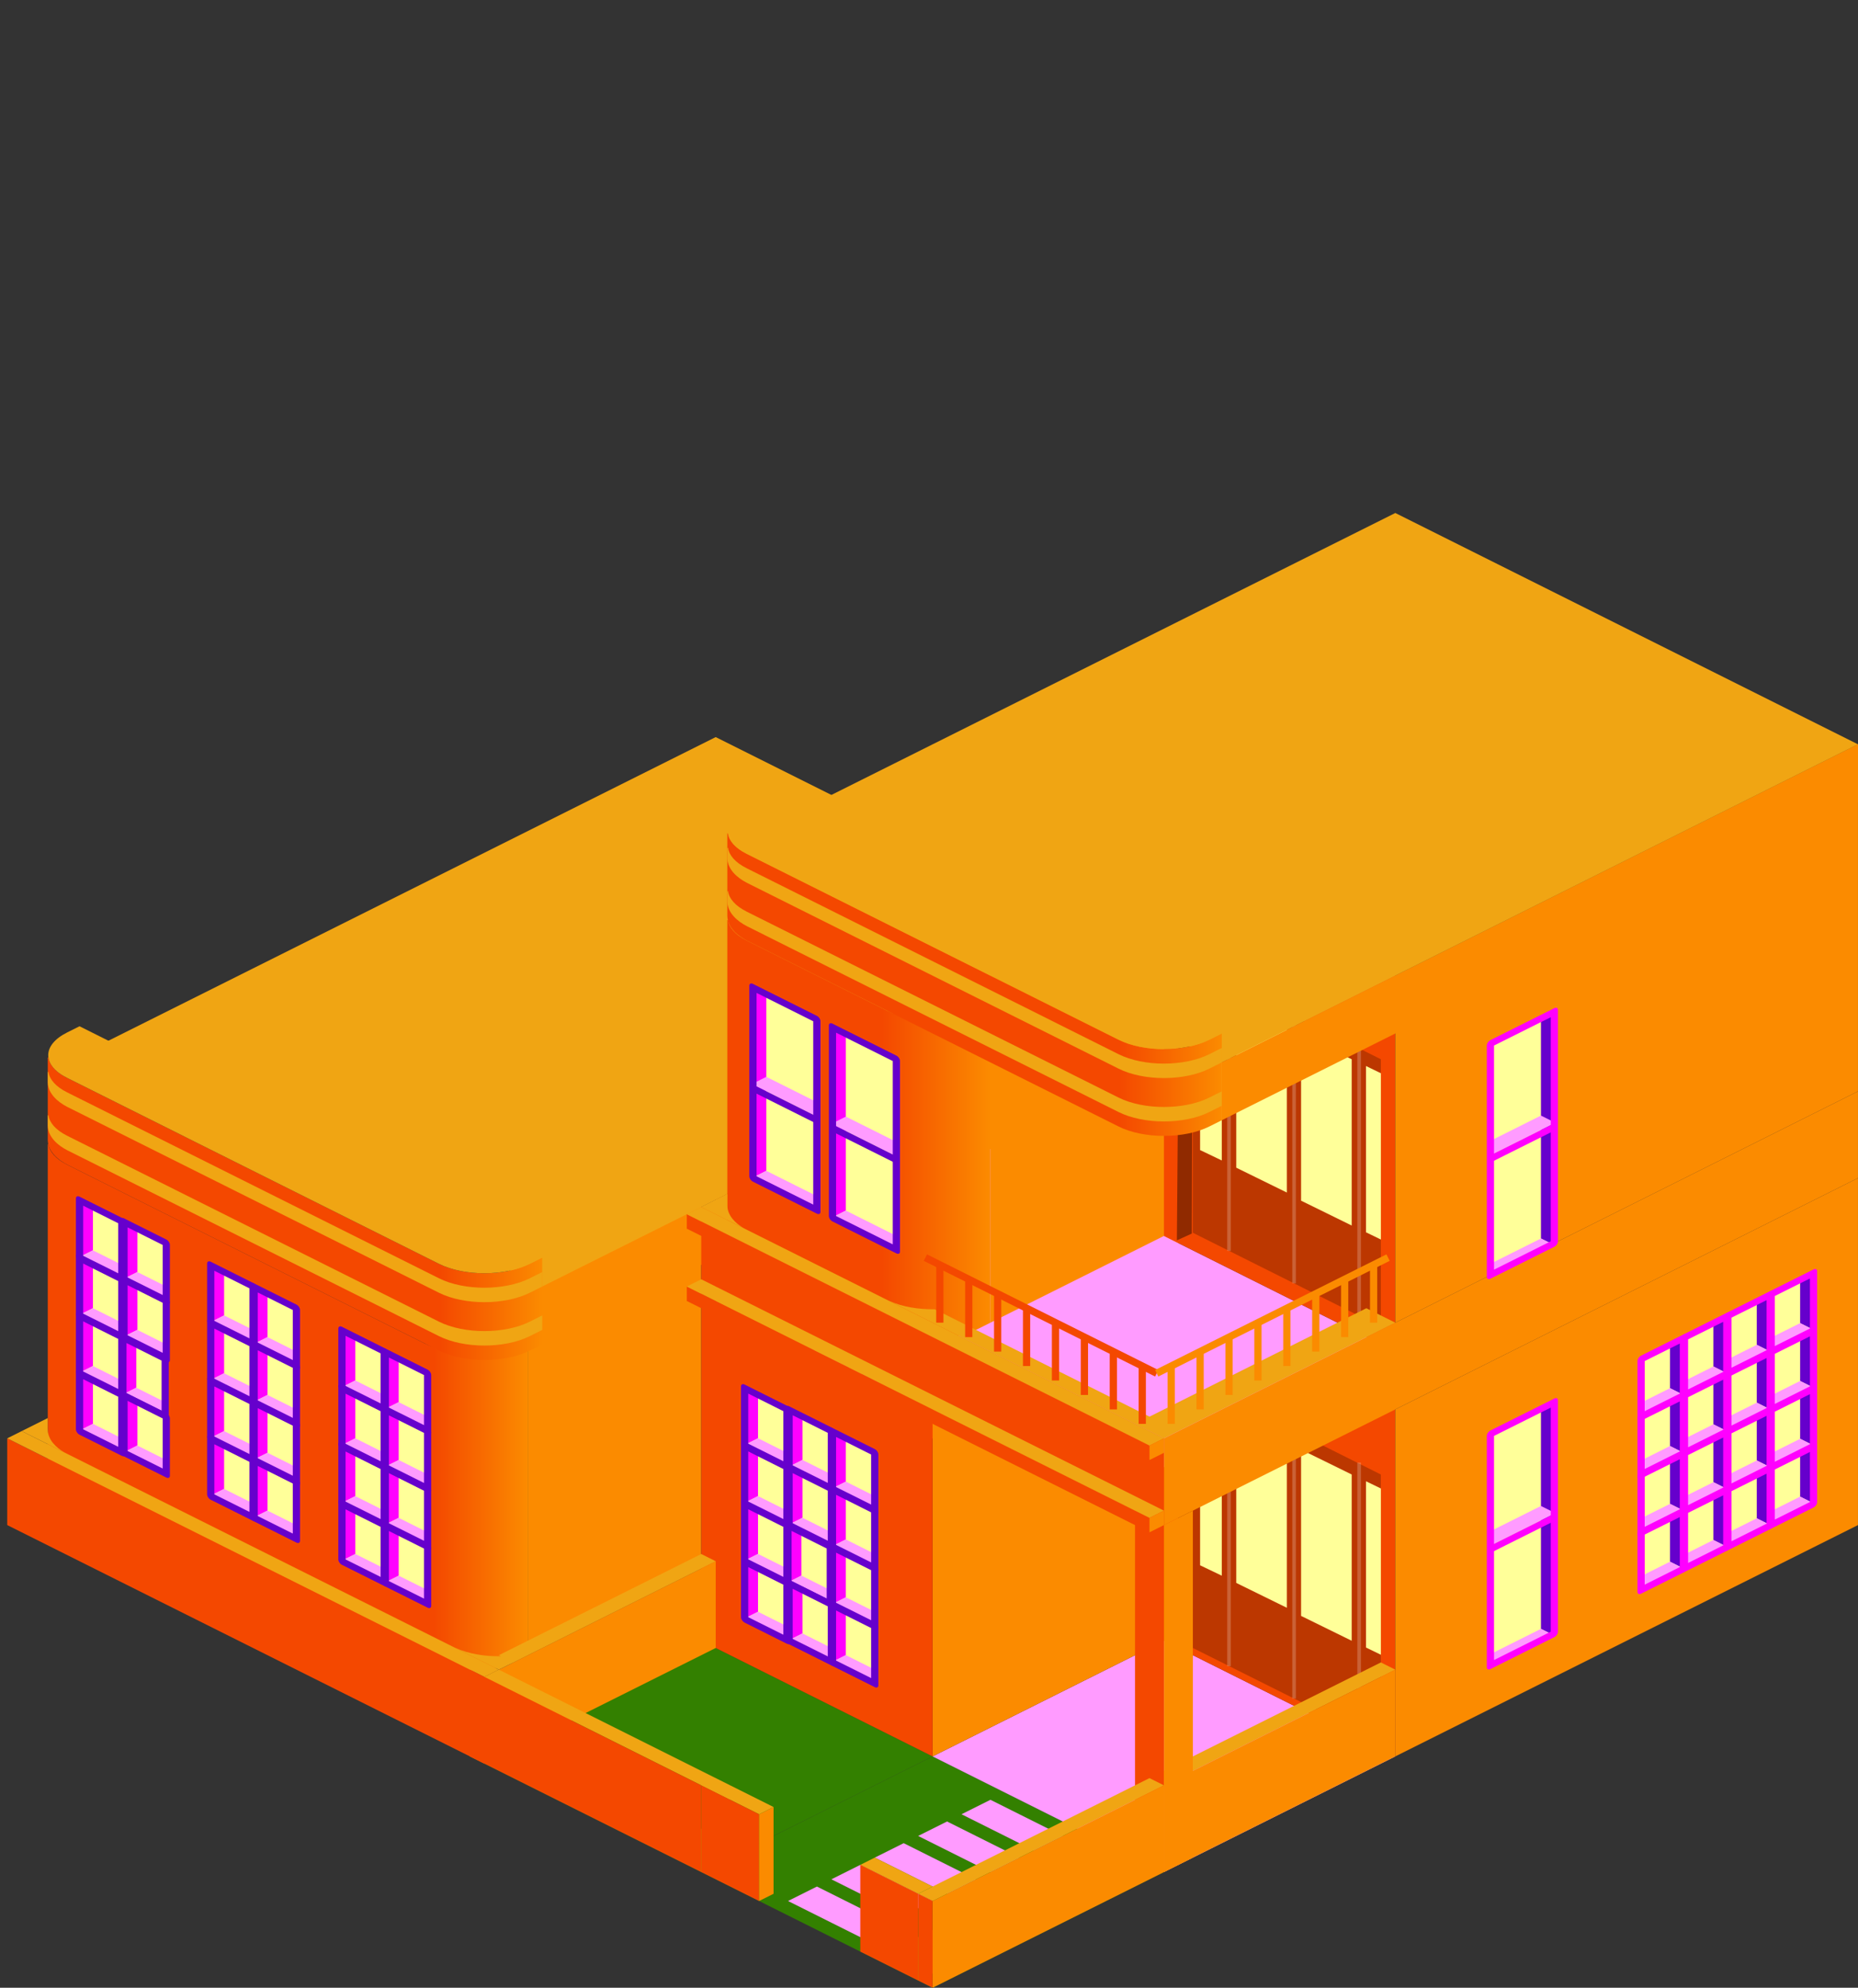 <?xml version="1.0" encoding="UTF-8" standalone="no"?>
<svg
   xmlns:dc="http://purl.org/dc/elements/1.1/"
   xmlns:cc="http://creativecommons.org/ns#"
   xmlns:rdf="http://www.w3.org/1999/02/22-rdf-syntax-ns#"
   xmlns:svg="http://www.w3.org/2000/svg"
   xmlns="http://www.w3.org/2000/svg"
   xmlns:xlink="http://www.w3.org/1999/xlink"
   xmlns:sodipodi="http://sodipodi.sourceforge.net/DTD/sodipodi-0.dtd"
   xmlns:inkscape="http://www.inkscape.org/namespaces/inkscape"
   width="257.003"
   height="274.96"
   viewBox="0 0 257.003 274.96"
   id="svg2"
   version="1.1"
   inkscape:version="1.0.1 (c497b03c, 2020-09-10)"
   sodipodi:docname="1x1-art-deco.svg">
  <rect x="0" y="0" width="257.003" height="274.96" fill="#333333" stroke="none"/>
  <defs
     id="defs4">
    <linearGradient
       id="linearGradient72268">
      <stop
         id="stop72270"
         offset="0"
         style="stop-color:#000000;stop-opacity:0;" />
      <stop
         style="stop-color:#000000;stop-opacity:0;"
         offset="0.625"
         id="stop72276" />
      <stop
         id="stop72272"
         offset="1"
         style="stop-color:#000000;stop-opacity:0.404;" />
    </linearGradient>
    <linearGradient
       inkscape:collect="always"
       xlink:href="#linearGradient2262"
       id="linearGradient8667"
       gradientUnits="userSpaceOnUse"
       gradientTransform="translate(-2e-5,40)"
       x1="-694.12"
       y1="793.466"
       x2="-681.12"
       y2="793.466" />
    <linearGradient
       inkscape:collect="always"
       id="linearGradient2262">
      <stop
         style="stop-color:#f44800;stop-opacity:1;"
         offset="0"
         id="stop2258" />
      <stop
         style="stop-color:#fb8b00;stop-opacity:1"
         offset="1"
         id="stop2260" />
    </linearGradient>
    <linearGradient
       inkscape:collect="always"
       xlink:href="#linearGradient2262"
       id="linearGradient8669"
       gradientUnits="userSpaceOnUse"
       gradientTransform="translate(838.12,-369.466)"
       x1="-693.307"
       y1="792.351"
       x2="-679.12"
       y2="792.351" />
    <linearGradient
       inkscape:collect="always"
       xlink:href="#linearGradient2262"
       id="linearGradient2314"
       gradientUnits="userSpaceOnUse"
       gradientTransform="translate(-2e-5,40)"
       x1="-726.12"
       y1="792.351"
       x2="-711.12"
       y2="792.351" />
    <linearGradient
       inkscape:collect="always"
       xlink:href="#linearGradient2262"
       id="linearGradient4500"
       gradientUnits="userSpaceOnUse"
       gradientTransform="translate(838.12,-369.466)"
       x1="-693.307"
       y1="792.351"
       x2="-679.12"
       y2="792.351" />
  </defs>
  <sodipodi:namedview
     id="base"
     pagecolor="#ffffff"
     bordercolor="#666666"
     borderopacity="1.0"
     inkscape:pageopacity="0.0"
     inkscape:pageshadow="2"
     inkscape:zoom="1.4142136"
     inkscape:cx="28.108848"
     inkscape:cy="166.02589"
     inkscape:document-units="px"
     inkscape:current-layer="g3860"
     showgrid="true"
     inkscape:window-width="1440"
     inkscape:window-height="855"
     inkscape:window-x="0"
     inkscape:window-y="23"
     inkscape:window-maximized="1"
     units="px"
     fit-margin-top="0"
     fit-margin-left="0"
     fit-margin-right="0"
     fit-margin-bottom="0"
     inkscape:document-rotation="0">
    <inkscape:grid
       type="xygrid"
       id="grid5326"
       originx="22"
       originy="-0.04" />
  </sodipodi:namedview>
  <g
     inkscape:label="Layer 1"
     inkscape:groupmode="layer"
     id="layer1"
     transform="translate(22,-777.362)">
    <g
       id="g5925"
       transform="translate(-323.118,413.971)">
      <g
         id="g3860"
         transform="translate(0,31.969)">
        <g
           id="g3788"
           transform="translate(61.499,-36.977)">
          <g
             id="g4267"
             transform="translate(-140.379,150.02)" />
        </g>
        <g
           transform="translate(-2.835,58.516)"
           id="g5034" />
        <path
           style="fill:none;fill-rule:evenodd;stroke:#f44800;stroke-width:1px;stroke-linecap:round;stroke-linejoin:miter;stroke-opacity:1"
           d="m 313.618,522.922 0,4"
           id="path4516"
           inkscape:connector-curvature="0" />
        <path
           inkscape:connector-curvature="0"
           id="path4518"
           d="m 313.618,534.422 0,4"
           style="fill:none;fill-rule:evenodd;stroke:#f44800;stroke-width:1px;stroke-linecap:round;stroke-linejoin:miter;stroke-opacity:1" />
        <g
           id="g1850"
           transform="translate(1325.721,-207.302)">
          <g
             id="g8503"
             transform="translate(-270.484,-94.782)">
            <path
               id="path8501"
               style="fill:url(#linearGradient8667);fill-opacity:1;stroke:none;stroke-width:0.718;stroke-opacity:1"
               d="m -747.512,791.783 v 43.436 c 0.032,1.589 1.436,2.748 2.676,3.389 l 49.434,24.719 c 3.481,1.74 9.086,1.74 12.566,0 l 1.717,-0.859 v -44 l -1.717,0.859 c -3.481,1.74 -9.086,1.74 -12.566,0 l -49.434,-24.719 c -1.579,-0.789 -2.433,-1.796 -2.58,-2.824 z"
               sodipodi:nodetypes="cccccccccccc" />
          </g>
          <path
             style="fill:#fb8b00;fill-opacity:1;stroke:none;stroke-width:1px;stroke-linecap:butt;stroke-linejoin:miter;stroke-opacity:1"
             d="m -951.603,767.684 24,-12 v -52 l -24,12 z"
             id="path8505"
             sodipodi:nodetypes="ccccc" />
          <g
             id="g8547"
             transform="translate(-94,31)">
            <path
               style="fill:#fb8b00;fill-opacity:1;stroke:none;stroke-width:1px;stroke-linecap:butt;stroke-linejoin:miter;stroke-opacity:1"
               d="m -855.603,685.684 1e-5,8 88,-44 v -8 z"
               id="path8533"
               sodipodi:nodetypes="ccccc" />
            <path
               style="fill:#f0a513;fill-opacity:1;stroke:none;stroke-width:1px;stroke-linecap:butt;stroke-linejoin:miter;stroke-opacity:1"
               d="m -919.603,653.684 64,32 88,-44 -64,-32 z"
               id="path8535"
               sodipodi:nodetypes="ccccc" />
            <g
               id="g8545"
               transform="translate(-176.484,-125.782)">
              <path
                 id="path8537"
                 style="fill:url(#linearGradient4500);fill-opacity:1;stroke:none;stroke-width:0.718;stroke-opacity:1"
                 d="m 90.607,410.316 v 11.436 c 0.032,1.589 1.436,2.748 2.676,3.389 l 51.434,25.719 c 3.481,1.74 9.086,1.74 12.566,0 L 159,450 v -12 l -1.717,0.859 c -3.481,1.74 -9.086,1.74 -12.566,0 L 93.283,413.141 c -1.579,-0.789 -2.433,-1.796 -2.58,-2.824 z"
                 transform="translate(-838.12,369.466)" />
              <path
                 id="path8539"
                 style="fill:#f0a513;fill-opacity:1;stroke:none;stroke-width:0.718;stroke-opacity:1"
                 d="m 95,406 -1.717,0.859 c -3.481,1.74 -3.481,4.541 0,6.281 l 51.434,25.719 c 3.481,1.74 9.086,1.74 12.566,0 L 159,438 Z"
                 transform="translate(-838.12,369.466)"
                 sodipodi:nodetypes="ccccccc" />
              <path
                 id="path8541"
                 style="fill:#f0a513;fill-opacity:1;stroke:none;stroke-width:0.718;stroke-opacity:1"
                 d="m -747.512,787.783 v 1.436 c 0.032,1.589 1.436,2.748 2.676,3.389 l 51.434,25.719 c 3.481,1.74 9.086,1.74 12.566,0 l 1.717,-0.859 v -2 l -1.717,0.859 c -3.481,1.74 -9.086,1.74 -12.566,0 l -51.434,-25.719 c -1.579,-0.789 -2.433,-1.796 -2.58,-2.824 z"
                 sodipodi:nodetypes="cccccccccccc" />
              <path
                 id="path8543"
                 style="fill:#f0a513;fill-opacity:1;stroke:none;stroke-width:0.718;stroke-opacity:1"
                 d="m -747.512,781.783 v 1.436 c 0.032,1.589 1.436,2.748 2.676,3.389 l 51.434,25.719 c 3.481,1.74 9.086,1.74 12.566,0 l 1.717,-0.859 v -2 l -1.717,0.859 c -3.481,1.74 -9.086,1.74 -12.566,0 l -51.434,-25.719 c -1.579,-0.789 -2.433,-1.796 -2.58,-2.824 z"
                 sodipodi:nodetypes="cccccccccccc" />
            </g>
          </g>
          <path
             style="fill:#fb8b00;fill-opacity:1;stroke:none;stroke-width:1px;stroke-linecap:butt;stroke-linejoin:miter;stroke-opacity:1"
             d="m -925.603,752.684 64,-32 v -48 l -64,32 z"
             id="path8549"
             sodipodi:nodetypes="ccccc" />
          <g
             id="g8603"
             transform="translate(-94,31)">
            <g
               id="g8601"
               transform="translate(0,-10)">
              <path
                 style="fill:#f44800;fill-opacity:1;stroke:none;stroke-width:1px;stroke-linecap:butt;stroke-linejoin:miter;stroke-opacity:1"
                 d="m -929.603,728.684 66,33 v -12 l -66,-33 z"
                 id="path8595"
                 sodipodi:nodetypes="ccccc" />
              <path
                 style="fill:#f0a513;fill-opacity:1;stroke:none;stroke-width:1px;stroke-linecap:butt;stroke-linejoin:miter;stroke-opacity:1"
                 d="m -929.603,716.684 66,33 2,-1 -66,-33 z"
                 id="path8597"
                 sodipodi:nodetypes="ccccc" />
            </g>
          </g>
          <path
             id="path8607"
             style="fill:#f0a513;fill-opacity:1;stroke:none;stroke-width:1px;stroke-linecap:butt;stroke-linejoin:miter;stroke-opacity:1"
             d="m -1018,734.883 -3.603,1.801 5.879,2.939 c -1.123,-0.67 -2.247,-1.724 -2.275,-3.143 z" />
          <g
             transform="matrix(1,-0.5,0,1,-2138.455,765.356)"
             id="g8623">
            <g
               id="g8621">
              <rect
                 y="561.75"
                 x="1226.01"
                 height="32"
                 width="8.842"
                 id="rect8609"
                 style="fill:#ffff99;fill-opacity:1;stroke:none" />
              <path
                 transform="matrix(1,0.5,0,1,742,297.844)"
                 inkscape:connector-curvature="0"
                 id="path8611"
                 d="m 493,49.839 -2,-1 v -30 l 2,-1 z"
                 style="fill:#6600cc;fill-opacity:1;stroke:none"
                 sodipodi:nodetypes="ccccc" />
              <path
                 sodipodi:nodetypes="ccccc"
                 transform="matrix(1,0.5,0,1,742,297.844)"
                 inkscape:connector-curvature="0"
                 id="path8613"
                 d="m 491,48.839 2,1 -9,4.5 v -2 z"
                 style="fill:#ff9bff;fill-opacity:1;stroke:none" />
              <path
                 sodipodi:nodetypes="ccccc"
                 style="fill:#ff9bff;fill-opacity:1;stroke:none"
                 d="m 1233,575.182 2,2 -9,3e-5 v -2 z"
                 id="path8615"
                 inkscape:connector-curvature="0" />
              <rect
                 style="fill:none;stroke:#ff00ff;stroke-width:1;stroke-linecap:round;stroke-linejoin:round;stroke-miterlimit:4;stroke-dasharray:none;stroke-opacity:1"
                 id="rect8617"
                 width="8.842"
                 height="32"
                 x="1226.01"
                 y="561.75" />
              <path
                 style="fill:#ff00ff;fill-opacity:1;stroke:none"
                 d="m 493,32.839 v 1 l -9,4.5 v -1 z"
                 id="path8619"
                 inkscape:connector-curvature="0"
                 transform="matrix(1,0.5,0,1,742,297.844)"
                 sodipodi:nodetypes="ccccc" />
            </g>
          </g>
          <path
             style="fill:#338000;fill-opacity:1;fill-rule:evenodd;stroke:none;stroke-width:1px;stroke-linecap:butt;stroke-linejoin:miter;stroke-opacity:1"
             d="m -959.603,781.684 32,16 32,-16 -32,-16 z"
             id="path5333-5-0"
             inkscape:connector-curvature="0"
             sodipodi:nodetypes="cccc" />
          <path
             style="fill:#338000;fill-opacity:1;fill-rule:evenodd;stroke:none;stroke-width:1px;stroke-linecap:butt;stroke-linejoin:miter;stroke-opacity:1"
             d="m -927.603,797.684 32,16 32,-16 -32,-16 z"
             id="path4545"
             inkscape:connector-curvature="0"
             sodipodi:nodetypes="cccc" />
          <path
             style="fill:#ff9bff;fill-opacity:1;fill-rule:evenodd;stroke:none;stroke-width:1px;stroke-linecap:butt;stroke-linejoin:miter;stroke-opacity:1"
             d="m -895.603,781.684 32,16 32,-16 -32,-16 z"
             id="path4547"
             inkscape:connector-curvature="0"
             sodipodi:nodetypes="cccc" />
          <path
             style="fill:#ff9bff;fill-opacity:1;stroke:none;stroke-width:1px;stroke-linecap:butt;stroke-linejoin:miter;stroke-opacity:1"
             d="m -911.603,799.684 10,5 -4,2 -10,-5 z"
             id="path4554"
             sodipodi:nodetypes="ccccc" />
          <path
             style="fill:#ff9bff;fill-opacity:1;stroke:none;stroke-width:1px;stroke-linecap:butt;stroke-linejoin:miter;stroke-opacity:1"
             d="m -905.603,796.684 10,5 -4,2 -10,-5 z"
             id="path4556"
             sodipodi:nodetypes="ccccc" />
          <path
             style="fill:#ff9bff;fill-opacity:1;stroke:none;stroke-width:1px;stroke-linecap:butt;stroke-linejoin:miter;stroke-opacity:1"
             d="m -899.603,793.684 10,5 -4,2 -10,-5 z"
             id="path4558"
             sodipodi:nodetypes="ccccc" />
          <path
             style="fill:#ff9bff;fill-opacity:1;stroke:none;stroke-width:1px;stroke-linecap:butt;stroke-linejoin:miter;stroke-opacity:1"
             d="m -893.603,790.684 10,5 -4,2 -10,-5 z"
             id="path4560"
             sodipodi:nodetypes="ccccc" />
          <path
             style="fill:#ff9bff;fill-opacity:1;stroke:none;stroke-width:1px;stroke-linecap:butt;stroke-linejoin:miter;stroke-opacity:1"
             d="m -887.603,787.684 10,5 -4,2 -10,-5 z"
             id="path4562"
             sodipodi:nodetypes="ccccc" />
          <path
             style="fill:#fb8b00;fill-opacity:1;stroke:none;stroke-width:1px;stroke-linecap:butt;stroke-linejoin:miter;stroke-opacity:1"
             d="m -895.603,781.684 32,-16 v -48 l -32,16 z"
             id="path205" />
          <path
             style="fill:#f44800;fill-opacity:1;stroke:none;stroke-width:1px;stroke-linecap:butt;stroke-linejoin:miter;stroke-opacity:1"
             d="m -831.603,781.684 -32,-16 v -48 l 32,16 z"
             id="path207" />
          <g
             id="g8188-6"
             transform="translate(1677.397,6.322)">
            <g
               id="g8200-2"
               transform="translate(-4)">
              <path
                 style="opacity:0.231;fill:#000000;stroke:none"
                 d="m -2533,760.362 26,13 v -37 l -26,-13 z"
                 id="path8186-9"
                 inkscape:connector-curvature="0" />
              <path
                 style="opacity:0.414;fill:#000000;stroke:none"
                 d="m -428.188,142.051 2.062,-0.938 0.125,-37.25 -1.875,-0.875 z"
                 id="path8106-1"
                 inkscape:connector-curvature="0"
                 transform="translate(-2107.022,619.362)" />
              <path
                 inkscape:connector-curvature="0"
                 style="opacity:0.178;fill:none;stroke:none"
                 d="m -425.969,141 -2,1 28,14 v -2 z"
                 transform="translate(-2107.022,619.362)"
                 id="path8108-2" />
              <path
                 style="opacity:0.208;fill:#ffffff;fill-opacity:1;stroke:#ffffff;stroke-width:0.5;stroke-linecap:butt;stroke-linejoin:miter;stroke-miterlimit:4;stroke-dasharray:none;stroke-opacity:1"
                 d="m -2528,725.876 v 37"
                 id="path8119-7"
                 inkscape:connector-curvature="0" />
              <path
                 inkscape:connector-curvature="0"
                 id="path8121-0"
                 d="m -2510,734.716 v 37"
                 style="opacity:0.208;fill:#ffffff;fill-opacity:1;stroke:#ffffff;stroke-width:0.5;stroke-linecap:butt;stroke-linejoin:miter;stroke-miterlimit:4;stroke-dasharray:none;stroke-opacity:1" />
              <path
                 style="opacity:0.208;fill:#ffffff;fill-opacity:1;stroke:#ffffff;stroke-width:0.5;stroke-linecap:butt;stroke-linejoin:miter;stroke-miterlimit:4;stroke-dasharray:none;stroke-opacity:1"
                 d="m -2519,730.362 v 37"
                 id="path8123-9"
                 inkscape:connector-curvature="0" />
              <path
                 style="fill:#ffff99;fill-opacity:1;stroke:none"
                 d="m -421.978,108 v 23 l -3,-1.438 v -23 z"
                 id="path8147-3"
                 inkscape:connector-curvature="0"
                 transform="translate(-2107.022,619.362)"
                 sodipodi:nodetypes="ccccc" />
              <path
                 inkscape:connector-curvature="0"
                 style="fill:#ffff99;fill-opacity:1;stroke:none"
                 d="m -402.031,117.938 v 23 l 2.062,1 v -23 z"
                 transform="translate(-2107.022,619.362)"
                 id="path8149-6" />
              <path
                 style="fill:#ffff99;fill-opacity:1;stroke:none"
                 d="m -419.978,109 v 23 l 7,3.438 v -23 l -7,-3.438"
                 id="path8160-0"
                 inkscape:connector-curvature="0"
                 transform="translate(-2107.022,619.362)"
                 sodipodi:nodetypes="ccccc" />
              <path
                 sodipodi:nodetypes="ccccc"
                 inkscape:connector-curvature="0"
                 id="path8162-6"
                 d="m -2518.031,732.925 v 23 l 7,3.438 v -23 l -7,-3.438"
                 style="fill:#ffff99;fill-opacity:1;stroke:none" />
            </g>
          </g>
          <g
             id="g4528"
             transform="translate(94,15)">
            <path
               style="fill:#f0a513;fill-opacity:1;stroke:none;stroke-width:1px;stroke-linecap:butt;stroke-linejoin:miter;stroke-opacity:1"
               d="m -927.603,753.684 2,1 -32,16 -2,-1 z"
               id="path4522"
               sodipodi:nodetypes="ccccc" />
            <path
               style="fill:#fb8b00;fill-opacity:1;stroke:none;stroke-width:1px;stroke-linecap:butt;stroke-linejoin:miter;stroke-opacity:1"
               d="m -957.603,782.684 v -12 l 32,-16 v 12 z"
               id="path4524"
               sodipodi:nodetypes="ccccc" />
            <path
               style="fill:#f44800;fill-opacity:1;stroke:none;stroke-width:1px;stroke-linecap:butt;stroke-linejoin:miter;stroke-opacity:1"
               d="m -959.603,775.684 2,1 v 6 l -2,-1 z"
               id="path4526" />
          </g>
          <g
             id="g1050"
             style="stroke:none"
             transform="translate(-2.3478466e-5)">
            <path
               style="fill:#f44800;fill-opacity:1;stroke:none;stroke-width:1px;stroke-linecap:butt;stroke-linejoin:miter;stroke-opacity:1"
               d="m -863.603,797.684 -4,-2 v -48 l 4,2 z"
               id="path197" />
            <path
               style="fill:#fb8b00;fill-opacity:1;stroke:none;stroke-width:1px;stroke-linecap:butt;stroke-linejoin:miter;stroke-opacity:1"
               d="m -863.603,797.684 4,-2 v -48 l -4,2 z"
               id="path199" />
          </g>
          <path
             style="fill:#f44800;fill-opacity:1;stroke:none;stroke-width:1px;stroke-linecap:butt;stroke-linejoin:miter;stroke-opacity:1"
             d="m -895.603,781.684 -32,-16 v -48 l 32,16 z"
             id="path203" />
          <path
             style="fill:#fb8b00;fill-opacity:1;stroke:none;stroke-width:1px;stroke-linecap:butt;stroke-linejoin:miter;stroke-opacity:1"
             d="m -957.603,782.684 v -12 l 32,-16 v 12 z"
             id="path8583"
             sodipodi:nodetypes="ccccc" />
          <path
             style="fill:#fb8b00;fill-opacity:1;stroke:none;stroke-width:1px;stroke-linecap:butt;stroke-linejoin:miter;stroke-opacity:1"
             d="m -831.603,781.684 64,-32 v -48 l -64,32 z"
             id="path209"
             sodipodi:nodetypes="ccccc" />
          <g
             id="g2057"
             transform="translate(130.852,-63.926)">
            <g
               transform="matrix(-1,-0.5,0,1,306.397,839.998)"
               id="g6944-2">
              <g
                 id="g6946-6">
                <g
                   id="g2008"
                   transform="matrix(-1,-1,0,1,2445.852,1222.918)">
                  <g
                     id="g1956">
                    <rect
                       y="580.182"
                       x="1229"
                       height="7.926"
                       width="5.852"
                       id="rect6948-1"
                       style="fill:#ffff99;fill-opacity:1;stroke:none" />
                    <path
                       transform="matrix(1,0.5,0,1,742,297.844)"
                       inkscape:connector-curvature="0"
                       id="path6950-8"
                       d="m 493,43.839 -2,-1 v -6 l 2,-1 z"
                       style="fill:#6600cc;fill-opacity:1;stroke:none"
                       sodipodi:nodetypes="ccccc" />
                    <path
                       sodipodi:nodetypes="ccccc"
                       transform="matrix(1,0.5,0,1,742,297.844)"
                       inkscape:connector-curvature="0"
                       id="path6952-7"
                       d="m 491,42.839 2,1 -6,3 v -2 z"
                       style="fill:#ff9bff;fill-opacity:1;stroke:none" />
                    <rect
                       style="fill:none;stroke:#ff00ff;stroke-width:1;stroke-linecap:round;stroke-linejoin:round;stroke-miterlimit:4;stroke-dasharray:none;stroke-opacity:1"
                       id="rect6956-2"
                       width="5.852"
                       height="7.926"
                       x="1229"
                       y="580.182" />
                  </g>
                  <use
                     x="0"
                     y="0"
                     xlink:href="#g1956"
                     id="use1958"
                     transform="translate(-6,2.7102167e-5)"
                     width="100%"
                     height="100%" />
                  <use
                     x="0"
                     y="0"
                     xlink:href="#use1958"
                     id="use1960"
                     transform="translate(-6,2.01e-5)"
                     width="100%"
                     height="100%" />
                  <use
                     x="0"
                     y="0"
                     xlink:href="#use1960"
                     id="use1962"
                     transform="translate(-6,2.01e-5)"
                     width="100%"
                     height="100%" />
                  <use
                     x="0"
                     y="0"
                     xlink:href="#use1962"
                     id="use1964"
                     transform="translate(4.53947e-8,-8)"
                     width="100%"
                     height="100%" />
                  <use
                     x="0"
                     y="0"
                     xlink:href="#use1964"
                     id="use1966"
                     transform="translate(6,-2.0125197e-5)"
                     width="100%"
                     height="100%" />
                  <use
                     x="0"
                     y="0"
                     xlink:href="#use1966"
                     id="use1968"
                     transform="translate(6,-2.51e-5)"
                     width="100%"
                     height="100%" />
                  <use
                     x="0"
                     y="0"
                     xlink:href="#use1968"
                     id="use1970"
                     transform="translate(6,-2.01e-5)"
                     width="100%"
                     height="100%" />
                  <use
                     x="0"
                     y="0"
                     xlink:href="#use1962"
                     id="use1972"
                     transform="translate(7.2166358e-8,-16)"
                     width="100%"
                     height="100%" />
                  <use
                     x="0"
                     y="0"
                     xlink:href="#use1964"
                     id="use1974"
                     transform="translate(6,-8)"
                     width="100%"
                     height="100%" />
                  <use
                     x="0"
                     y="0"
                     xlink:href="#use1966"
                     id="use1976"
                     transform="translate(6,-8)"
                     width="100%"
                     height="100%" />
                  <use
                     x="0"
                     y="0"
                     xlink:href="#use1968"
                     id="use1978"
                     transform="translate(6,-8)"
                     width="100%"
                     height="100%" />
                  <use
                     x="0"
                     y="0"
                     xlink:href="#use1962"
                     id="use1980"
                     transform="translate(9.8938017e-8,-24)"
                     width="100%"
                     height="100%" />
                  <use
                     x="0"
                     y="0"
                     xlink:href="#use1964"
                     id="use1982"
                     transform="translate(6,-16)"
                     width="100%"
                     height="100%" />
                  <use
                     x="0"
                     y="0"
                     xlink:href="#use1966"
                     id="use1984"
                     transform="translate(6,-16)"
                     width="100%"
                     height="100%" />
                  <use
                     x="0"
                     y="0"
                     xlink:href="#use1968"
                     id="use1986"
                     transform="translate(6,-16)"
                     width="100%"
                     height="100%" />
                </g>
              </g>
            </g>
          </g>
          <g
             id="g2105"
             transform="matrix(-1,0,0,1,-1827.355,9.074)">
            <g
               transform="matrix(-1,-0.5,0,1,306.397,839.998)"
               id="g2103">
              <g
                 id="g2101">
                <g
                   id="g2099"
                   transform="matrix(-1,-1,0,1,2445.852,1222.918)">
                  <g
                     id="g2151"
                     transform="translate(-1.148,-57.574)">
                    <g
                       id="g2067"
                       transform="translate(3.7631541e-5,-0.074)">
                      <rect
                         y="580.182"
                         x="1229"
                         height="7.926"
                         width="5.852"
                         id="rect2059"
                         style="fill:#ffff99;fill-opacity:1;stroke:none" />
                      <path
                         transform="matrix(1,0.5,0,1,742,297.844)"
                         inkscape:connector-curvature="0"
                         id="path2061"
                         d="m 493,43.839 -2,-1 v -6 l 2,-1 z"
                         style="fill:#ff00ff;fill-opacity:1;stroke:none"
                         sodipodi:nodetypes="ccccc" />
                      <path
                         sodipodi:nodetypes="ccccc"
                         transform="matrix(1,0.5,0,1,742,297.844)"
                         inkscape:connector-curvature="0"
                         id="path2063"
                         d="m 491,42.839 2,1 -6,3 v -2 z"
                         style="fill:#ff9bff;fill-opacity:1;stroke:none" />
                      <rect
                         style="fill:none;stroke:#6600cc;stroke-width:1;stroke-linecap:round;stroke-linejoin:round;stroke-miterlimit:4;stroke-dasharray:none;stroke-opacity:1"
                         id="rect2065"
                         width="5.852"
                         height="7.926"
                         x="1229"
                         y="580.182" />
                    </g>
                    <use
                       x="0"
                       y="0"
                       xlink:href="#g2067"
                       id="use2109"
                       transform="translate(-12.148,-0.074)"
                       width="100%"
                       height="100%" />
                    <use
                       x="0"
                       y="0"
                       xlink:href="#g2067"
                       id="use2111"
                       transform="translate(-12.148,-8.074)"
                       width="100%"
                       height="100%" />
                    <use
                       x="0"
                       y="0"
                       xlink:href="#g2067"
                       id="use2113"
                       transform="translate(-6,-8)"
                       width="100%"
                       height="100%" />
                    <use
                       x="0"
                       y="0"
                       xlink:href="#g2067"
                       id="use2119"
                       transform="translate(-6.148,-16.074)"
                       width="100%"
                       height="100%" />
                    <use
                       x="0"
                       y="0"
                       xlink:href="#g2067"
                       id="use2121"
                       transform="translate(-12.148,-16.074)"
                       width="100%"
                       height="100%" />
                    <use
                       x="0"
                       y="0"
                       xlink:href="#g2067"
                       id="use2123"
                       transform="translate(-12.148,-24.074)"
                       width="100%"
                       height="100%" />
                    <use
                       x="0"
                       y="0"
                       xlink:href="#g2067"
                       id="use2125"
                       transform="translate(-6.148,-24.074)"
                       width="100%"
                       height="100%" />
                    <use
                       x="0"
                       y="0"
                       xlink:href="#g2067"
                       id="use2127"
                       transform="translate(-6.148,-0.074)"
                       width="100%"
                       height="100%" />
                    <use
                       x="0"
                       y="0"
                       xlink:href="#g2067"
                       id="use2129"
                       transform="translate(0,-8)"
                       width="100%"
                       height="100%" />
                    <use
                       x="0"
                       y="0"
                       xlink:href="#g2067"
                       id="use2131"
                       transform="translate(0,-16)"
                       width="100%"
                       height="100%" />
                    <use
                       x="0"
                       y="0"
                       xlink:href="#g2067"
                       id="use2133"
                       transform="translate(0,-24)"
                       width="100%"
                       height="100%" />
                  </g>
                </g>
              </g>
            </g>
          </g>
          <g
             transform="matrix(1,-0.5,0,1,-2044.455,788.356)"
             id="g2467-1">
            <g
               id="g2465-0">
              <rect
                 y="561.75"
                 x="1226.01"
                 height="32"
                 width="8.842"
                 id="rect2453-6"
                 style="fill:#ffff99;fill-opacity:1;stroke:none" />
              <path
                 transform="matrix(1,0.5,0,1,742,297.844)"
                 inkscape:connector-curvature="0"
                 id="path2455-3"
                 d="m 493,49.839 -2,-1 v -30 l 2,-1 z"
                 style="fill:#6600cc;fill-opacity:1;stroke:none"
                 sodipodi:nodetypes="ccccc" />
              <path
                 sodipodi:nodetypes="ccccc"
                 transform="matrix(1,0.5,0,1,742,297.844)"
                 inkscape:connector-curvature="0"
                 id="path2457-2"
                 d="m 491,48.839 2,1 -9,4.5 v -2 z"
                 style="fill:#ff9bff;fill-opacity:1;stroke:none" />
              <path
                 sodipodi:nodetypes="ccccc"
                 style="fill:#ff9bff;fill-opacity:1;stroke:none"
                 d="m 1233,575.182 2,2 -9,3e-5 v -2 z"
                 id="path2459-0"
                 inkscape:connector-curvature="0" />
              <rect
                 style="fill:none;stroke:#ff00ff;stroke-width:1;stroke-linecap:round;stroke-linejoin:round;stroke-miterlimit:4;stroke-dasharray:none;stroke-opacity:1"
                 id="rect2461-6"
                 width="8.842"
                 height="32"
                 x="1226.01"
                 y="561.75" />
              <path
                 style="fill:#ff00ff;fill-opacity:1;stroke:none"
                 d="m 493,32.839 v 1 l -9,4.5 v -1 z"
                 id="path2463-1"
                 inkscape:connector-curvature="0"
                 transform="matrix(1,0.5,0,1,742,297.844)"
                 sodipodi:nodetypes="ccccc" />
            </g>
          </g>
          <g
             id="g8497">
            <path
               style="fill:#ff9bff;fill-opacity:1;fill-rule:evenodd;stroke:none;stroke-width:1px;stroke-linecap:butt;stroke-linejoin:miter;stroke-opacity:1"
               d="m -927.603,709.684 64,32 32,-16 -64,-32 z"
               id="path5333-5-2"
               inkscape:connector-curvature="0"
               sodipodi:nodetypes="ccccc" />
            <g
               id="g2310"
               transform="translate(-176.484,-125.782)">
              <path
                 id="path2306"
                 style="fill:url(#linearGradient2314);fill-opacity:1;stroke:none;stroke-width:0.718;stroke-opacity:1"
                 d="m -747.512,791.783 v 43.436 c 0.032,1.589 1.436,2.748 2.676,3.389 l 19.434,9.719 c 3.481,1.74 9.086,1.74 12.566,0 l 1.717,-0.859 v -44 l -1.717,0.859 c -3.481,1.74 -9.086,1.74 -12.566,0 l -19.434,-9.719 c -1.579,-0.789 -2.433,-1.796 -2.58,-2.824 z"
                 sodipodi:nodetypes="cccccccccccc" />
            </g>
            <path
               style="fill:#fb8b00;fill-opacity:1;stroke:none;stroke-width:1px;stroke-linecap:butt;stroke-linejoin:miter;stroke-opacity:1"
               d="m -887.603,721.684 24,-12 v -52 l -24,12 z"
               id="path205-8"
               sodipodi:nodetypes="ccccc" />
            <path
               style="fill:#f44800;fill-opacity:1;stroke:none;stroke-width:1px;stroke-linecap:butt;stroke-linejoin:miter;stroke-opacity:1"
               d="m -831.603,725.684 -32,-16 v -52 l 32,16 z"
               id="path203-97"
               sodipodi:nodetypes="ccccc" />
            <g
               id="g8188-6-9"
               transform="translate(1677.397,-51.116)">
              <g
                 id="g8200-2-1"
                 transform="translate(-4)">
                <path
                   style="opacity:0.231;fill:#000000;stroke:none"
                   d="m -2533,760.362 26,13 v -37 l -26,-13 z"
                   id="path8186-9-2"
                   inkscape:connector-curvature="0" />
                <path
                   style="opacity:0.414;fill:#000000;stroke:none"
                   d="m -428.188,142.051 2.062,-0.938 0.125,-37.25 -1.875,-0.875 z"
                   id="path8106-1-7"
                   inkscape:connector-curvature="0"
                   transform="translate(-2107.022,619.362)" />
                <path
                   inkscape:connector-curvature="0"
                   style="opacity:0.178;fill:none;stroke:none"
                   d="m -425.969,141 -2,1 28,14 v -2 z"
                   transform="translate(-2107.022,619.362)"
                   id="path8108-2-0" />
                <path
                   style="opacity:0.208;fill:#ffffff;fill-opacity:1;stroke:#ffffff;stroke-width:0.5;stroke-linecap:butt;stroke-linejoin:miter;stroke-miterlimit:4;stroke-dasharray:none;stroke-opacity:1"
                   d="m -2528,725.876 v 37"
                   id="path8119-7-9"
                   inkscape:connector-curvature="0" />
                <path
                   inkscape:connector-curvature="0"
                   id="path8121-0-3"
                   d="m -2510,734.716 v 37"
                   style="opacity:0.208;fill:#ffffff;fill-opacity:1;stroke:#ffffff;stroke-width:0.5;stroke-linecap:butt;stroke-linejoin:miter;stroke-miterlimit:4;stroke-dasharray:none;stroke-opacity:1" />
                <path
                   style="opacity:0.208;fill:#ffffff;fill-opacity:1;stroke:#ffffff;stroke-width:0.5;stroke-linecap:butt;stroke-linejoin:miter;stroke-miterlimit:4;stroke-dasharray:none;stroke-opacity:1"
                   d="m -2519,730.362 v 37"
                   id="path8123-9-6"
                   inkscape:connector-curvature="0" />
                <path
                   style="fill:#ffff99;fill-opacity:1;stroke:none"
                   d="m -421.978,108 v 23 l -3,-1.438 v -23 z"
                   id="path8147-3-0"
                   inkscape:connector-curvature="0"
                   transform="translate(-2107.022,619.362)"
                   sodipodi:nodetypes="ccccc" />
                <path
                   inkscape:connector-curvature="0"
                   style="fill:#ffff99;fill-opacity:1;stroke:none"
                   d="m -402.031,117.938 v 23 l 2.062,1 v -23 z"
                   transform="translate(-2107.022,619.362)"
                   id="path8149-6-6" />
                <path
                   style="fill:#ffff99;fill-opacity:1;stroke:none"
                   d="m -419.978,109 v 23 l 7,3.438 v -23 l -7,-3.438"
                   id="path8160-0-2"
                   inkscape:connector-curvature="0"
                   transform="translate(-2107.022,619.362)"
                   sodipodi:nodetypes="ccccc" />
                <path
                   sodipodi:nodetypes="ccccc"
                   inkscape:connector-curvature="0"
                   id="path8162-6-6"
                   d="m -2518.031,732.925 v 23 l 7,3.438 v -23 l -7,-3.438"
                   style="fill:#ffff99;fill-opacity:1;stroke:none" />
              </g>
            </g>
            <g
               id="g2393">
              <path
                 style="fill:#fb8b00;fill-opacity:1;stroke:none;stroke-width:1px;stroke-linecap:butt;stroke-linejoin:miter;stroke-opacity:1"
                 d="m -855.603,685.684 1e-5,8 88,-44 v -8 z"
                 id="path2293"
                 sodipodi:nodetypes="ccccc" />
              <path
                 style="fill:#f0a513;fill-opacity:1;stroke:none;stroke-width:1px;stroke-linecap:butt;stroke-linejoin:miter;stroke-opacity:1"
                 d="m -919.603,653.684 64,32 88,-44 -64,-32 z"
                 id="path2304"
                 sodipodi:nodetypes="ccccc" />
              <g
                 id="g2268"
                 transform="translate(-176.484,-125.782)">
                <path
                   id="rect2208"
                   style="fill:url(#linearGradient8669);fill-opacity:1;stroke:none;stroke-width:0.718;stroke-opacity:1"
                   d="m 90.607,410.316 v 11.436 c 0.032,1.589 1.436,2.748 2.676,3.389 l 51.434,25.719 c 3.481,1.74 9.086,1.74 12.566,0 L 159,450 v -12 l -1.717,0.859 c -3.481,1.74 -9.086,1.74 -12.566,0 L 93.283,413.141 c -1.579,-0.789 -2.433,-1.796 -2.58,-2.824 z"
                   transform="translate(-838.12,369.466)" />
                <path
                   id="rect2206"
                   style="fill:#f0a513;fill-opacity:1;stroke:none;stroke-width:0.718;stroke-opacity:1"
                   d="m 95,406 -1.717,0.859 c -3.481,1.74 -3.481,4.541 0,6.281 l 51.434,25.719 c 3.481,1.74 9.086,1.74 12.566,0 L 159,438 Z"
                   transform="translate(-838.12,369.466)"
                   sodipodi:nodetypes="ccccccc" />
                <path
                   id="path2397"
                   style="fill:#f0a513;fill-opacity:1;stroke:none;stroke-width:0.718;stroke-opacity:1"
                   d="m -747.512,787.783 v 1.436 c 0.032,1.589 1.436,2.748 2.676,3.389 l 51.434,25.719 c 3.481,1.74 9.086,1.74 12.566,0 l 1.717,-0.859 v -2 l -1.717,0.859 c -3.481,1.74 -9.086,1.74 -12.566,0 l -51.434,-25.719 c -1.579,-0.789 -2.433,-1.796 -2.58,-2.824 z"
                   sodipodi:nodetypes="cccccccccccc" />
                <path
                   id="path2399"
                   style="fill:#f0a513;fill-opacity:1;stroke:none;stroke-width:0.718;stroke-opacity:1"
                   d="m -747.512,781.783 v 1.436 c 0.032,1.589 1.436,2.748 2.676,3.389 l 51.434,25.719 c 3.481,1.74 9.086,1.74 12.566,0 l 1.717,-0.859 v -2 l -1.717,0.859 c -3.481,1.74 -9.086,1.74 -12.566,0 l -51.434,-25.719 c -1.579,-0.789 -2.433,-1.796 -2.58,-2.824 z"
                   sodipodi:nodetypes="cccccccccccc" />
              </g>
            </g>
            <path
               style="fill:#fb8b00;fill-opacity:1;stroke:none;stroke-width:1px;stroke-linecap:butt;stroke-linejoin:miter;stroke-opacity:1"
               d="m -831.603,721.684 64,-32 v -48 l -64,32 z"
               id="path2395"
               sodipodi:nodetypes="ccccc" />
            <g
               transform="matrix(-1,-0.5,0,1,314.397,730.998)"
               id="g1896-3">
              <g
                 id="g1894-6">
                <rect
                   y="561.75"
                   x="1226.01"
                   height="26.359"
                   width="8.842"
                   id="rect1882-1"
                   style="fill:#ffff99;fill-opacity:1;stroke:none" />
                <path
                   transform="matrix(1,0.5,0,1,742,297.844)"
                   inkscape:connector-curvature="0"
                   id="path1884-2"
                   d="m 493,43.839 -2,-1 v -24 l 2,-1 z"
                   style="fill:#ff00ff;fill-opacity:1;stroke:none" />
                <path
                   sodipodi:nodetypes="ccccc"
                   transform="matrix(1,0.5,0,1,742,297.844)"
                   inkscape:connector-curvature="0"
                   id="path1886-9"
                   d="m 491,42.839 2,1 -9,4.5 v -2 z"
                   style="fill:#ff9bff;fill-opacity:1;stroke:none" />
                <path
                   sodipodi:nodetypes="ccccc"
                   style="fill:#ff9bff;fill-opacity:1;stroke:none"
                   d="m 1233,573.182 2,2 -9,3e-5 v -2 z"
                   id="path1888-3"
                   inkscape:connector-curvature="0" />
                <rect
                   style="fill:none;stroke:#6600cc;stroke-width:1;stroke-linecap:round;stroke-linejoin:round;stroke-miterlimit:4;stroke-dasharray:none;stroke-opacity:1"
                   id="rect1890-1"
                   width="8.842"
                   height="26.359"
                   x="1226.01"
                   y="561.75" />
                <path
                   style="fill:#6600cc;fill-opacity:1;stroke:none"
                   d="m 493,30.839 v 1 l -9,4.5 v -1 z"
                   id="path1892-9"
                   inkscape:connector-curvature="0"
                   transform="matrix(1,0.5,0,1,742,297.844)"
                   sodipodi:nodetypes="ccccc" />
              </g>
            </g>
            <g
               transform="matrix(-1,-0.5,0,1,325.397,736.498)"
               id="g2467">
              <g
                 id="g2465">
                <rect
                   y="561.75"
                   x="1226.01"
                   height="26.359"
                   width="8.842"
                   id="rect2453"
                   style="fill:#ffff99;fill-opacity:1;stroke:none" />
                <path
                   transform="matrix(1,0.5,0,1,742,297.844)"
                   inkscape:connector-curvature="0"
                   id="path2455"
                   d="m 493,43.839 -2,-1 v -24 l 2,-1 z"
                   style="fill:#ff00ff;fill-opacity:1;stroke:none" />
                <path
                   sodipodi:nodetypes="ccccc"
                   transform="matrix(1,0.5,0,1,742,297.844)"
                   inkscape:connector-curvature="0"
                   id="path2457"
                   d="m 491,42.839 2,1 -9,4.5 v -2 z"
                   style="fill:#ff9bff;fill-opacity:1;stroke:none" />
                <path
                   sodipodi:nodetypes="ccccc"
                   style="fill:#ff9bff;fill-opacity:1;stroke:none"
                   d="m 1233,573.182 2,2 -9,3e-5 v -2 z"
                   id="path2459"
                   inkscape:connector-curvature="0" />
                <rect
                   style="fill:none;stroke:#6600cc;stroke-width:1;stroke-linecap:round;stroke-linejoin:round;stroke-miterlimit:4;stroke-dasharray:none;stroke-opacity:1"
                   id="rect2461"
                   width="8.842"
                   height="26.359"
                   x="1226.01"
                   y="561.75" />
                <path
                   style="fill:#6600cc;fill-opacity:1;stroke:none"
                   d="m 493,30.839 v 1 l -9,4.5 v -1 z"
                   id="path2463"
                   inkscape:connector-curvature="0"
                   transform="matrix(1,0.5,0,1,742,297.844)"
                   sodipodi:nodetypes="ccccc" />
              </g>
            </g>
            <path
               style="fill:#fb8b00;fill-opacity:1;stroke:none;stroke-width:1px;stroke-linecap:butt;stroke-linejoin:miter;stroke-opacity:1"
               d="m -863.603,749.684 v -12 l 96,-48 v 12 z"
               id="path1046"
               sodipodi:nodetypes="ccccc" />
            <g
               id="g2478">
              <path
                 style="fill:#f44800;fill-opacity:1;stroke:none;stroke-width:1px;stroke-linecap:butt;stroke-linejoin:miter;stroke-opacity:1"
                 d="m -863.603,749.684 v -12 l -64,-32 v 12 z"
                 id="path1044" />
              <g
                 id="g1034">
                <path
                   style="fill:#f44800;fill-opacity:1;stroke:none;stroke-width:1px;stroke-linecap:butt;stroke-linejoin:miter;stroke-opacity:1"
                   d="m -929.603,718.684 64,32 v -2 l -64,-32 z"
                   id="path211" />
                <path
                   style="fill:#f0a513;fill-opacity:1;stroke:none;stroke-width:1px;stroke-linecap:butt;stroke-linejoin:miter;stroke-opacity:1"
                   d="m -929.603,716.684 64,32 2,-1 -64,-32 z"
                   id="path204"
                   sodipodi:nodetypes="ccccc" />
                <path
                   style="fill:#fb8b00;fill-opacity:1;stroke:none;stroke-width:1px;stroke-linecap:butt;stroke-linejoin:miter;stroke-opacity:1"
                   d="m -865.603,750.684 2,-1 v -2 l -2,1 z"
                   id="path206" />
              </g>
              <g
                 id="g1042"
                 transform="translate(0,-10)">
                <path
                   style="fill:#f44800;fill-opacity:1;stroke:none;stroke-width:1px;stroke-linecap:butt;stroke-linejoin:miter;stroke-opacity:1"
                   d="m -929.603,718.684 64,32 v -2 l -64,-32 z"
                   id="path1036" />
                <path
                   style="fill:#f0a513;fill-opacity:1;stroke:none;stroke-width:1px;stroke-linecap:butt;stroke-linejoin:miter;stroke-opacity:1"
                   d="m -929.603,716.684 64,32 2,-1 -64,-32 z"
                   id="path1038"
                   sodipodi:nodetypes="ccccc" />
                <path
                   style="fill:#fb8b00;fill-opacity:1;stroke:none;stroke-width:1px;stroke-linecap:butt;stroke-linejoin:miter;stroke-opacity:1"
                   d="m -865.603,750.684 2,-1 v -2 l -2,1 z"
                   id="path1040" />
              </g>
            </g>
            <path
               id="path2482"
               style="fill:#f0a513;fill-opacity:1;stroke:none;stroke-width:1px;stroke-linecap:butt;stroke-linejoin:miter;stroke-opacity:1"
               d="M 113.014,474.994 113,475 l 38,19 32,-16 -4,-2 -28,14 -2,1 -29.715,-14.857 c -2.238,0.038 -4.497,-0.336 -6.271,-1.148 z"
               transform="translate(-1014.603,243.684)" />
            <path
               id="path2480"
               style="fill:#f0a513;fill-opacity:1;stroke:none;stroke-width:1px;stroke-linecap:butt;stroke-linejoin:miter;stroke-opacity:1"
               d="M 90.604,460.199 87,462 l 5.879,2.939 c -1.123,-0.67 -2.247,-1.724 -2.275,-3.143 z"
               transform="translate(-1014.603,243.684)" />
            <g
               transform="matrix(1,-0.5,0,1,-2044.455,734.356)"
               id="g1224">
              <g
                 id="g1222">
                <rect
                   y="561.75"
                   x="1226.01"
                   height="32"
                   width="8.842"
                   id="rect1210"
                   style="fill:#ffff99;fill-opacity:1;stroke:none" />
                <path
                   transform="matrix(1,0.5,0,1,742,297.844)"
                   inkscape:connector-curvature="0"
                   id="path1212"
                   d="m 493,49.839 -2,-1 v -30 l 2,-1 z"
                   style="fill:#6600cc;fill-opacity:1;stroke:none"
                   sodipodi:nodetypes="ccccc" />
                <path
                   sodipodi:nodetypes="ccccc"
                   transform="matrix(1,0.5,0,1,742,297.844)"
                   inkscape:connector-curvature="0"
                   id="path1214"
                   d="m 491,48.839 2,1 -9,4.5 v -2 z"
                   style="fill:#ff9bff;fill-opacity:1;stroke:none" />
                <path
                   sodipodi:nodetypes="ccccc"
                   style="fill:#ff9bff;fill-opacity:1;stroke:none"
                   d="m 1233,575.182 2,2 -9,3e-5 v -2 z"
                   id="path1216"
                   inkscape:connector-curvature="0" />
                <rect
                   style="fill:none;stroke:#ff00ff;stroke-width:1;stroke-linecap:round;stroke-linejoin:round;stroke-miterlimit:4;stroke-dasharray:none;stroke-opacity:1"
                   id="rect1218"
                   width="8.842"
                   height="32"
                   x="1226.01"
                   y="561.75" />
                <path
                   style="fill:#ff00ff;fill-opacity:1;stroke:none"
                   d="m 493,32.839 v 1 l -9,4.5 v -1 z"
                   id="path1220"
                   inkscape:connector-curvature="0"
                   transform="matrix(1,0.5,0,1,742,297.844)"
                   sodipodi:nodetypes="ccccc" />
              </g>
            </g>
            <g
               id="g5186"
               transform="translate(-1731.175,50.608)">
              <path
                 style="fill:none;fill-rule:evenodd;stroke:#f44800;stroke-width:1px;stroke-linecap:butt;stroke-linejoin:miter;stroke-opacity:1"
                 d="m 836.571,671.076 v -8"
                 id="path5166"
                 inkscape:connector-curvature="0"
                 sodipodi:nodetypes="cc" />
              <path
                 inkscape:connector-curvature="0"
                 id="path5168"
                 d="m 840.571,673.076 v -8"
                 style="fill:none;fill-rule:evenodd;stroke:#f44800;stroke-width:1px;stroke-linecap:butt;stroke-linejoin:miter;stroke-opacity:1"
                 sodipodi:nodetypes="cc" />
              <path
                 style="fill:none;fill-rule:evenodd;stroke:#f44800;stroke-width:1px;stroke-linecap:butt;stroke-linejoin:miter;stroke-opacity:1"
                 d="m 844.571,675.076 v -8"
                 id="path5170"
                 inkscape:connector-curvature="0"
                 sodipodi:nodetypes="cc" />
              <path
                 inkscape:connector-curvature="0"
                 id="path5172"
                 d="m 848.571,677.076 v -8"
                 style="fill:none;fill-rule:evenodd;stroke:#f44800;stroke-width:1px;stroke-linecap:butt;stroke-linejoin:miter;stroke-opacity:1"
                 sodipodi:nodetypes="cc" />
              <path
                 style="fill:none;fill-rule:evenodd;stroke:#f44800;stroke-width:1px;stroke-linecap:butt;stroke-linejoin:miter;stroke-opacity:1"
                 d="m 852.571,679.076 v -8"
                 id="path5174"
                 inkscape:connector-curvature="0"
                 sodipodi:nodetypes="cc" />
              <path
                 inkscape:connector-curvature="0"
                 id="path5176"
                 d="m 856.571,681.076 v -8"
                 style="fill:none;fill-rule:evenodd;stroke:#f44800;stroke-width:1px;stroke-linecap:butt;stroke-linejoin:miter;stroke-opacity:1"
                 sodipodi:nodetypes="cc" />
              <path
                 style="fill:none;fill-rule:evenodd;stroke:#f44800;stroke-width:1px;stroke-linecap:butt;stroke-linejoin:miter;stroke-opacity:1"
                 d="m 860.571,683.076 v -8"
                 id="path5178"
                 inkscape:connector-curvature="0"
                 sodipodi:nodetypes="cc" />
              <path
                 inkscape:connector-curvature="0"
                 id="path5180"
                 d="m 864.571,685.076 v -8"
                 style="fill:none;fill-rule:evenodd;stroke:#f44800;stroke-width:1px;stroke-linecap:butt;stroke-linejoin:miter;stroke-opacity:1"
                 sodipodi:nodetypes="cc" />
              <path
                 style="fill:none;fill-rule:evenodd;stroke:#f44800;stroke-width:1px;stroke-linecap:butt;stroke-linejoin:miter;stroke-opacity:1"
                 d="m 834.571,662.076 32,16"
                 id="path5184"
                 inkscape:connector-curvature="0" />
            </g>
            <g
               id="g4372"
               transform="matrix(-1,0,0,1,1.968,50.608)"
               style="stroke:#fb8b00;stroke-opacity:1">
              <path
                 style="fill:none;fill-rule:evenodd;stroke:#fb8b00;stroke-width:1px;stroke-linecap:butt;stroke-linejoin:miter;stroke-opacity:1"
                 d="m 836.571,671.076 v -8"
                 id="path4354-7"
                 inkscape:connector-curvature="0"
                 sodipodi:nodetypes="cc" />
              <path
                 inkscape:connector-curvature="0"
                 id="path4356-3"
                 d="m 840.571,673.076 v -8"
                 style="fill:none;fill-rule:evenodd;stroke:#fb8b00;stroke-width:1px;stroke-linecap:butt;stroke-linejoin:miter;stroke-opacity:1"
                 sodipodi:nodetypes="cc" />
              <path
                 style="fill:none;fill-rule:evenodd;stroke:#fb8b00;stroke-width:1px;stroke-linecap:butt;stroke-linejoin:miter;stroke-opacity:1"
                 d="m 844.571,675.076 v -8"
                 id="path4358-9"
                 inkscape:connector-curvature="0"
                 sodipodi:nodetypes="cc" />
              <path
                 inkscape:connector-curvature="0"
                 id="path4360-8"
                 d="m 848.571,677.076 v -8"
                 style="fill:none;fill-rule:evenodd;stroke:#fb8b00;stroke-width:1px;stroke-linecap:butt;stroke-linejoin:miter;stroke-opacity:1"
                 sodipodi:nodetypes="cc" />
              <path
                 style="fill:none;fill-rule:evenodd;stroke:#fb8b00;stroke-width:1px;stroke-linecap:butt;stroke-linejoin:miter;stroke-opacity:1"
                 d="m 852.571,679.076 v -8"
                 id="path4362-4"
                 inkscape:connector-curvature="0"
                 sodipodi:nodetypes="cc" />
              <path
                 inkscape:connector-curvature="0"
                 id="path4364-0"
                 d="m 856.571,681.076 v -8"
                 style="fill:none;fill-rule:evenodd;stroke:#fb8b00;stroke-width:1px;stroke-linecap:butt;stroke-linejoin:miter;stroke-opacity:1"
                 sodipodi:nodetypes="cc" />
              <path
                 style="fill:none;fill-rule:evenodd;stroke:#fb8b00;stroke-width:1px;stroke-linecap:butt;stroke-linejoin:miter;stroke-opacity:1"
                 d="m 860.571,683.076 v -8"
                 id="path4366-6"
                 inkscape:connector-curvature="0"
                 sodipodi:nodetypes="cc" />
              <path
                 inkscape:connector-curvature="0"
                 id="path4368-3"
                 d="m 864.571,685.076 v -8"
                 style="fill:none;fill-rule:evenodd;stroke:#fb8b00;stroke-width:1px;stroke-linecap:butt;stroke-linejoin:miter;stroke-opacity:1"
                 sodipodi:nodetypes="cc" />
              <path
                 style="fill:none;fill-rule:evenodd;stroke:#fb8b00;stroke-width:1px;stroke-linecap:butt;stroke-linejoin:miter;stroke-opacity:1"
                 d="m 834.571,662.076 32,16"
                 id="path4370-4"
                 inkscape:connector-curvature="0" />
            </g>
          </g>
          <g
             id="g4496">
            <path
               style="fill:#f44800;fill-opacity:1;stroke:none;stroke-width:1px;stroke-linecap:butt;stroke-linejoin:miter;stroke-opacity:1"
               d="m -959.603,775.684 2,1 v 6 l -2,-1 z"
               id="path4494" />
          </g>
          <path
             id="path8605"
             style="fill:#f0a513;fill-opacity:1;stroke:none;stroke-width:1px;stroke-linecap:butt;stroke-linejoin:miter;stroke-opacity:1"
             d="m -961.59,766.678 -0.014,0.006 6,3 30,-15 -2,-1 -26,13 -2,1 0.285,0.143 c -2.238,0.038 -4.497,-0.336 -6.271,-1.148 z"
             sodipodi:nodetypes="cccccccccc" />
          <g
             id="g4481">
            <path
               style="fill:#f0a513;fill-opacity:1;stroke:none;stroke-width:1px;stroke-linecap:butt;stroke-linejoin:miter;stroke-opacity:1"
               d="m -957.603,770.684 2,-1 30,15 2,3 z"
               id="path4470"
               sodipodi:nodetypes="ccccc" />
            <path
               style="fill:#f44800;fill-opacity:1;stroke:none;stroke-width:1px;stroke-linecap:butt;stroke-linejoin:miter;stroke-opacity:1"
               d="m -959.603,769.684 v 12 l 32,16 v -12 z"
               id="path4472"
               sodipodi:nodetypes="ccccc" />
            <path
               style="fill:#fb8b00;fill-opacity:1;stroke:none;stroke-width:1px;stroke-linecap:butt;stroke-linejoin:miter;stroke-opacity:1"
               d="m -925.603,790.684 -2,1 v 6 l 2,-1 z"
               id="path4474" />
          </g>
          <g
             id="g4512"
             transform="translate(30,15)">
            <path
               style="fill:#f0a513;fill-opacity:1;stroke:none;stroke-width:1px;stroke-linecap:butt;stroke-linejoin:miter;stroke-opacity:1"
               d="m -935.603,781.684 2,-1 8,4 -2,1 z"
               id="path4506"
               sodipodi:nodetypes="ccccc" />
            <path
               style="fill:#f44800;fill-opacity:1;stroke:none;stroke-width:1px;stroke-linecap:butt;stroke-linejoin:miter;stroke-opacity:1"
               d="m -935.603,781.684 v 12 l 8,4 v -12 z"
               id="path4508"
               sodipodi:nodetypes="ccccc" />
            <path
               style="fill:#fb8b00;fill-opacity:1;stroke:none;stroke-width:1px;stroke-linecap:butt;stroke-linejoin:miter;stroke-opacity:1"
               d="m -925.603,790.684 -2,1 v 6 l 2,-1 z"
               id="path4510" />
          </g>
          <g
             id="g4488"
             transform="translate(62,31)">
            <path
               style="fill:#f0a513;fill-opacity:1;stroke:none;stroke-width:1px;stroke-linecap:butt;stroke-linejoin:miter;stroke-opacity:1"
               d="m -927.603,753.684 2,1 -32,16 -2,-1 z"
               id="path4468"
               sodipodi:nodetypes="ccccc" />
            <path
               style="fill:#fb8b00;fill-opacity:1;stroke:none;stroke-width:1px;stroke-linecap:butt;stroke-linejoin:miter;stroke-opacity:1"
               d="m -957.603,782.684 v -12 l 32,-16 v 12 z"
               id="path4476"
               sodipodi:nodetypes="ccccc" />
            <path
               style="fill:#f44800;fill-opacity:1;stroke:none;stroke-width:1px;stroke-linecap:butt;stroke-linejoin:miter;stroke-opacity:1"
               d="m -959.603,769.684 2,1 v 12 l -2,-1 z"
               id="path4483"
               sodipodi:nodetypes="ccccc" />
          </g>
          <g
             id="g4520"
             transform="translate(8,4)">
            <path
               style="fill:#f0a513;fill-opacity:1;stroke:none;stroke-width:1px;stroke-linecap:butt;stroke-linejoin:miter;stroke-opacity:1"
               d="m -935.603,781.684 2,-1 8,4 -2,1 z"
               id="path4514"
               sodipodi:nodetypes="ccccc" />
            <path
               style="fill:#f44800;fill-opacity:1;stroke:none;stroke-width:1px;stroke-linecap:butt;stroke-linejoin:miter;stroke-opacity:1"
               d="m -935.603,781.684 v 12 l 8,4 v -12 z"
               id="path4516-6"
               sodipodi:nodetypes="ccccc" />
            <path
               style="fill:#fb8b00;fill-opacity:1;stroke:none;stroke-width:1px;stroke-linecap:butt;stroke-linejoin:miter;stroke-opacity:1"
               d="m -925.603,784.684 -2,1 v 12 l 2,-1 z"
               id="path4518-9"
               sodipodi:nodetypes="ccccc" />
          </g>
          <g
             id="g2067-1-2"
             transform="matrix(-1,-0.5,0,1,221.249,765.998)">
            <rect
               y="580.182"
               x="1229"
               height="7.926"
               width="5.852"
               id="rect2059-6-2"
               style="fill:#ffff99;fill-opacity:1;stroke:none" />
            <path
               transform="matrix(1,0.5,0,1,742,297.844)"
               inkscape:connector-curvature="0"
               id="path2061-3-3"
               d="m 493,43.839 -2,-1 v -6 l 2,-1 z"
               style="fill:#ff00ff;fill-opacity:1;stroke:none"
               sodipodi:nodetypes="ccccc" />
            <path
               sodipodi:nodetypes="ccccc"
               transform="matrix(1,0.5,0,1,742,297.844)"
               inkscape:connector-curvature="0"
               id="path2063-8-6"
               d="m 491,42.839 2,1 -6,3 v -2 z"
               style="fill:#ff9bff;fill-opacity:1;stroke:none" />
            <rect
               style="fill:none;stroke:#6600cc;stroke-width:1;stroke-linecap:round;stroke-linejoin:round;stroke-miterlimit:4;stroke-dasharray:none;stroke-opacity:1"
               id="rect2065-4-5"
               width="5.852"
               height="7.926"
               x="1229"
               y="580.182" />
          </g>
          <use
             x="0"
             y="0"
             xlink:href="#g2067-1-2"
             id="use2113-2-7"
             transform="translate(6,-5)"
             width="100%"
             height="100%" />
          <use
             x="0"
             y="0"
             xlink:href="#g2067-1-2"
             id="use2119-6-8"
             transform="translate(6.148,-13)"
             width="100%"
             height="100%" />
          <use
             x="0"
             y="0"
             xlink:href="#g2067-1-2"
             id="use2125-0-3"
             transform="translate(6.148,-21)"
             width="100%"
             height="100%" />
          <use
             x="0"
             y="0"
             xlink:href="#g2067-1-2"
             id="use2127-7-6"
             transform="translate(6.148,3)"
             width="100%"
             height="100%" />
          <use
             x="0"
             y="0"
             xlink:href="#g2067-1-2"
             id="use2129-4-5"
             transform="translate(0,-8)"
             width="100%"
             height="100%" />
          <use
             x="0"
             y="0"
             xlink:href="#g2067-1-2"
             id="use2131-1-1"
             transform="translate(0,-16)"
             width="100%"
             height="100%" />
          <use
             x="0"
             y="0"
             xlink:href="#g2067-1-2"
             id="use2133-5-4"
             transform="translate(0,-24)"
             width="100%"
             height="100%" />
          <use
             x="0"
             y="0"
             xlink:href="#g2067-1-2"
             id="use2109-7-5-0"
             transform="translate(18.148,9)"
             width="100%"
             height="100%" />
          <use
             x="0"
             y="0"
             xlink:href="#g2067-1-2"
             id="use2540-7"
             transform="translate(18.148,1)"
             width="100%"
             height="100%" />
          <use
             x="0"
             y="0"
             xlink:href="#g2067-1-2"
             id="use2542-5"
             transform="translate(18.148,-7)"
             width="100%"
             height="100%" />
          <use
             x="0"
             y="0"
             xlink:href="#g2067-1-2"
             id="use2544-7"
             transform="translate(18.148,-15)"
             width="100%"
             height="100%" />
          <g
             id="g9126"
             transform="matrix(-1,-0.5,0,1,245.397,777.998)">
            <rect
               y="580.182"
               x="1229"
               height="7.926"
               width="5.852"
               id="rect9118"
               style="fill:#ffff99;fill-opacity:1;stroke:none" />
            <path
               transform="matrix(1,0.5,0,1,742,297.844)"
               inkscape:connector-curvature="0"
               id="path9120"
               d="m 493,43.839 -2,-1 v -6 l 2,-1 z"
               style="fill:#ff00ff;fill-opacity:1;stroke:none"
               sodipodi:nodetypes="ccccc" />
            <path
               sodipodi:nodetypes="ccccc"
               transform="matrix(1,0.5,0,1,742,297.844)"
               inkscape:connector-curvature="0"
               id="path9122"
               d="m 491,42.839 2,1 -6,3 v -2 z"
               style="fill:#ff9bff;fill-opacity:1;stroke:none" />
            <rect
               style="fill:none;stroke:#6600cc;stroke-width:1;stroke-linecap:round;stroke-linejoin:round;stroke-miterlimit:4;stroke-dasharray:none;stroke-opacity:1"
               id="rect9124"
               width="5.852"
               height="7.926"
               x="1229"
               y="580.182" />
          </g>
          <use
             x="0"
             y="0"
             xlink:href="#g2067-1-2"
             id="use9128"
             transform="translate(36.296,18)"
             width="100%"
             height="100%" />
          <use
             x="0"
             y="0"
             xlink:href="#g2067-1-2"
             id="use9130"
             transform="translate(36.296,10)"
             width="100%"
             height="100%" />
          <use
             x="0"
             y="0"
             xlink:href="#g2067-1-2"
             id="use9136"
             transform="translate(36.296,2)"
             width="100%"
             height="100%" />
          <use
             x="0"
             y="0"
             xlink:href="#g2067-1-2"
             id="use9138"
             transform="translate(36.296,-6)"
             width="100%"
             height="100%" />
          <use
             x="0"
             y="0"
             xlink:href="#g2067-1-2"
             id="use9144"
             transform="translate(24.148,4)"
             width="100%"
             height="100%" />
          <use
             x="0"
             y="0"
             xlink:href="#g2067-1-2"
             id="use9146"
             transform="translate(24.148,-4)"
             width="100%"
             height="100%" />
          <use
             x="0"
             y="0"
             xlink:href="#g2067-1-2"
             id="use9148"
             transform="translate(24.148,-12)"
             width="100%"
             height="100%" />
          <use
             x="0"
             y="0"
             xlink:href="#g2067-1-2"
             id="use9150"
             transform="translate(42.296,21)"
             width="100%"
             height="100%" />
          <use
             x="0"
             y="0"
             xlink:href="#g2067-1-2"
             id="use9152"
             transform="translate(42.296,13)"
             width="100%"
             height="100%" />
          <use
             x="0"
             y="0"
             xlink:href="#g2067-1-2"
             id="use9154"
             transform="translate(42.296,5)"
             width="100%"
             height="100%" />
          <use
             x="0"
             y="0"
             xlink:href="#g2067-1-2"
             id="use9156"
             transform="translate(42.296,-3)"
             width="100%"
             height="100%" />
        </g>
      </g>
    </g>
  </g>
</svg>
